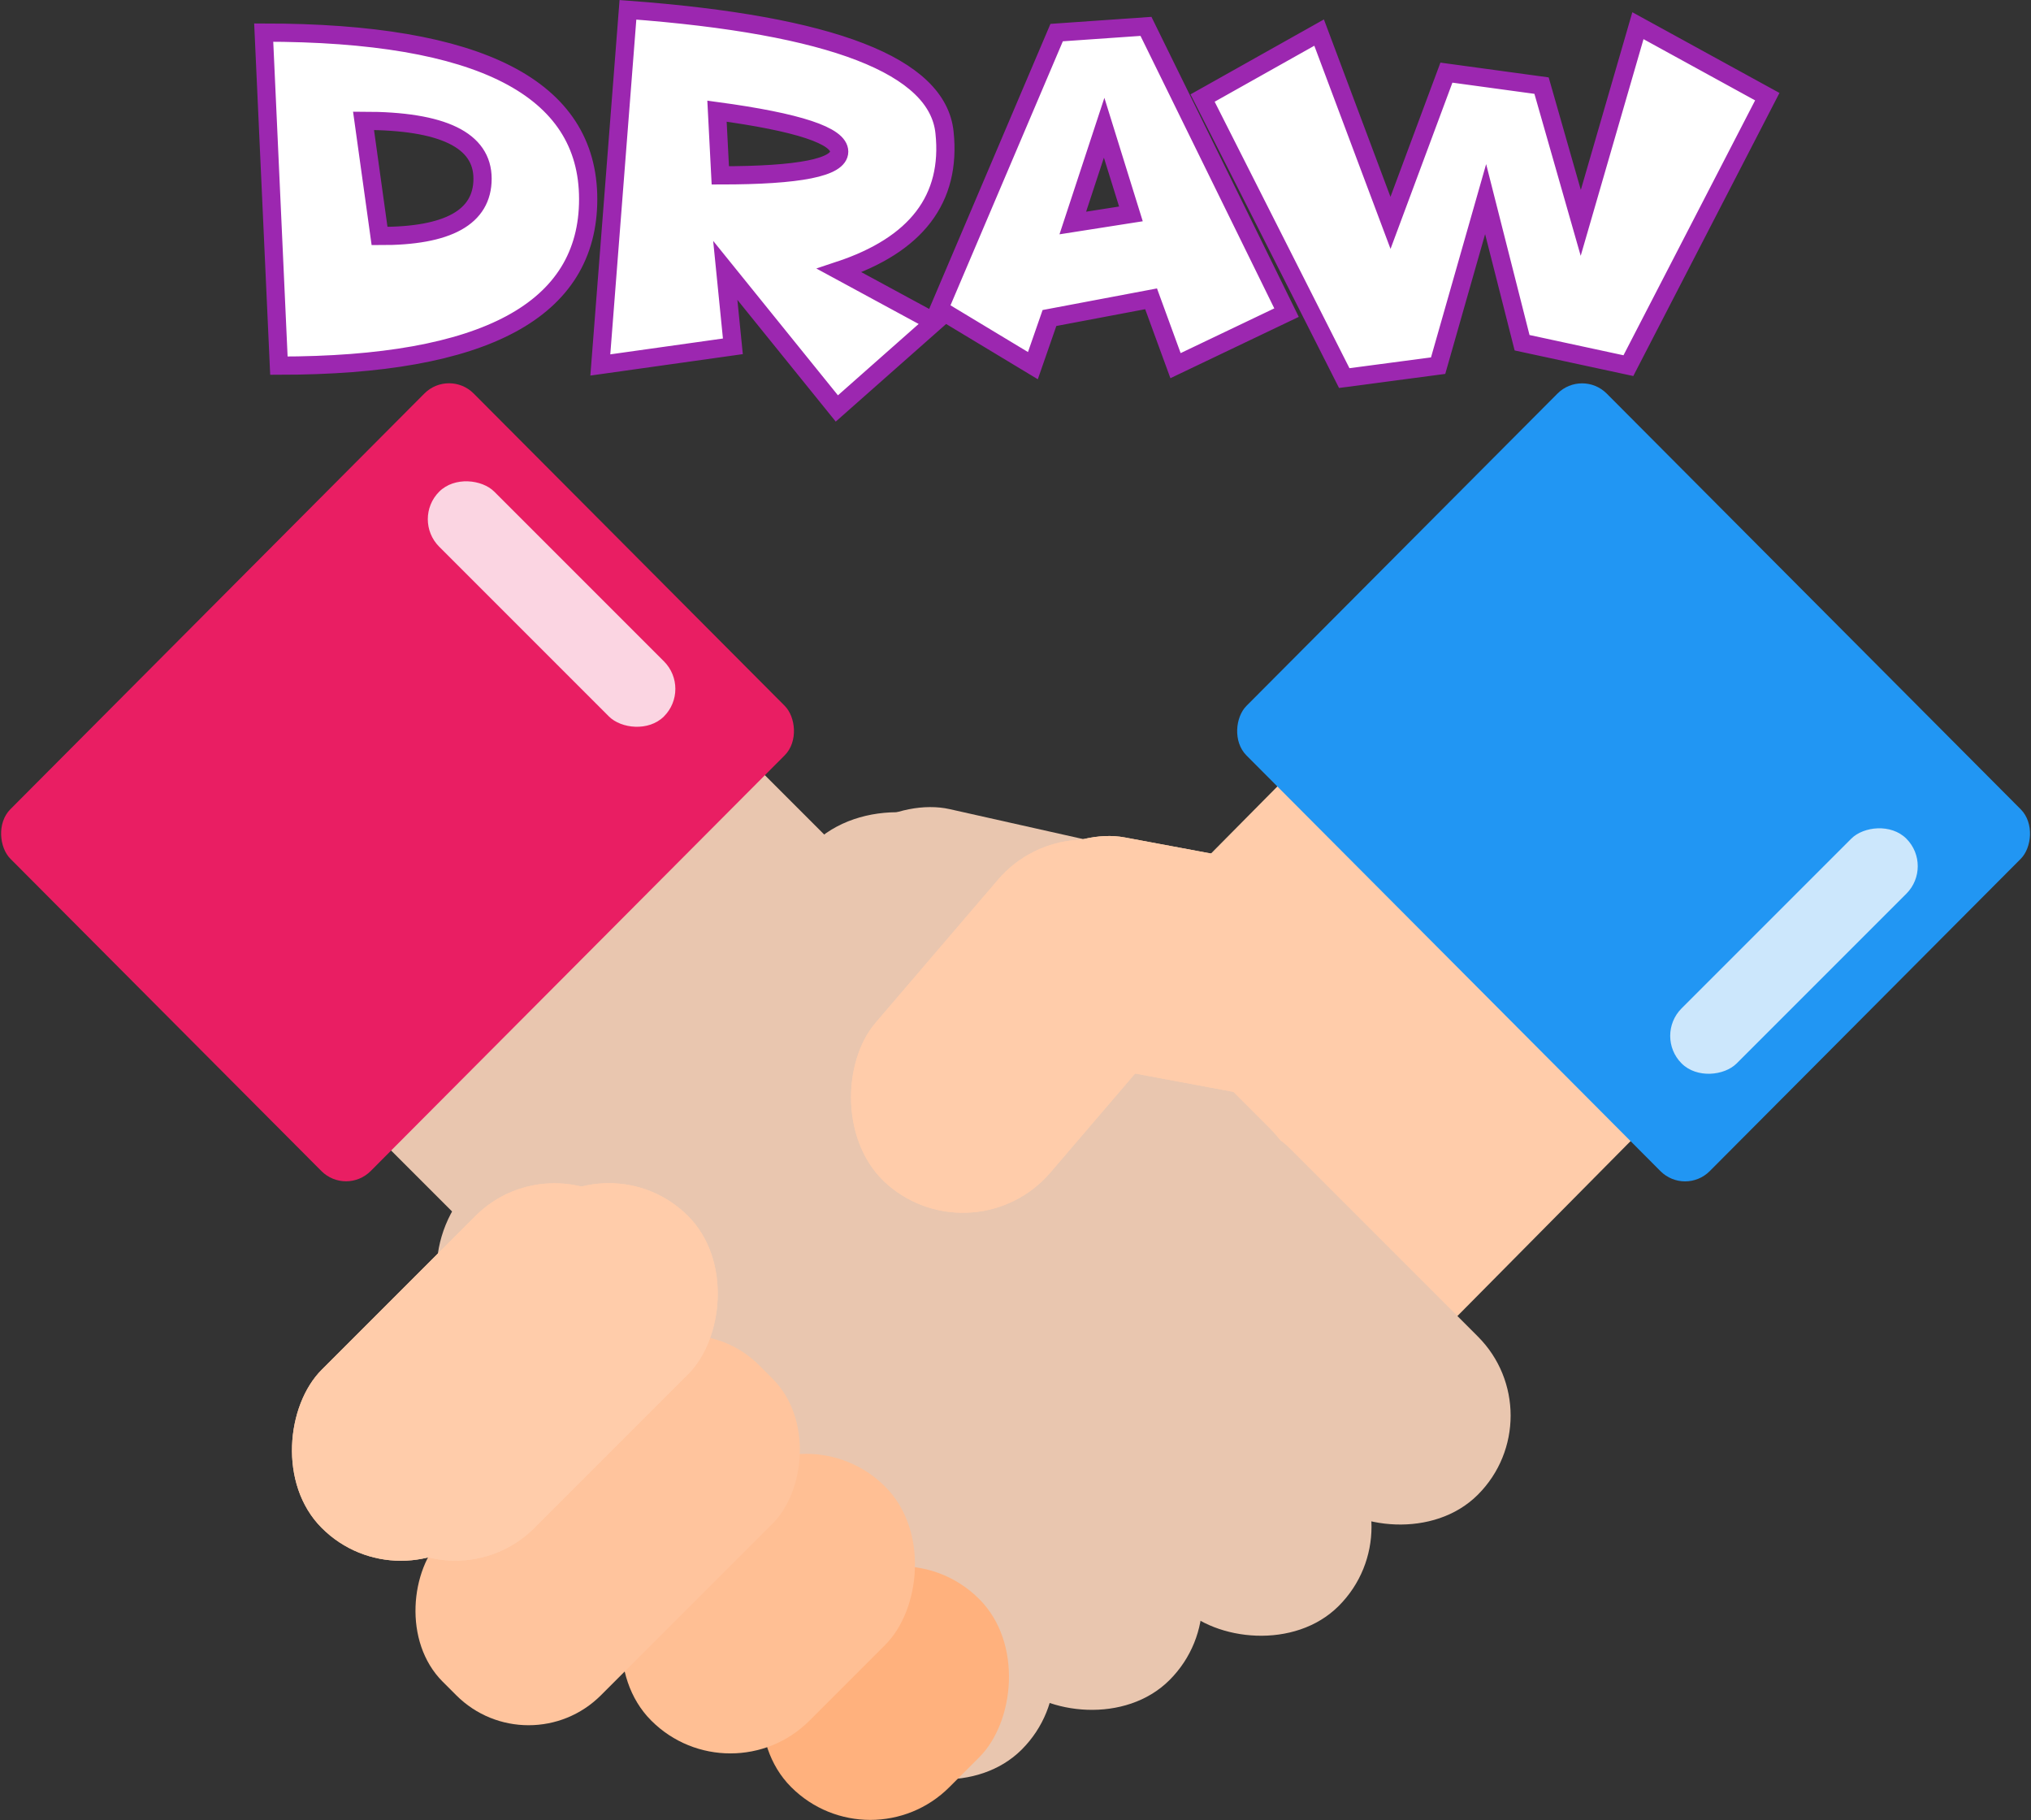 <svg xmlns="http://www.w3.org/2000/svg" viewBox="0 0 147.1 131.8">
  <rect x="0" y="0" width="147.1" height="131.8" fill="#333333" stroke="none"/>
  <g fill="#fff" stroke="#9c27b0" stroke-width="1.32" aria-label="draw" font-family="Funhouse" font-size="35.28" font-weight="400" letter-spacing="0" style="line-height:1.25;-inkscape-font-specification:'Funhouse, Normal';font-variant-ligatures:normal;font-variant-caps:normal;font-variant-numeric:normal;font-feature-settings:normal;text-align:start" word-spacing="0">
    <path d="M20.2 26.48L19.1 2.36q23.5 0 23.5 12.06T20.2 26.48zm6.13-17.73l1.16 8.34q7.46.03 7.46-4.15 0-4.19-8.62-4.19zM51.93 8.05l.24 4.65q8.61 0 8.61-1.72 0-1.73-8.85-2.93zm1.15 17.03l-9.6 1.35 2-25.72q22.2 1.65 22.93 8.89.76 7.21-7.63 9.99l6.9 3.74-7.07 6.25-8.08-10zM76.01 23.03l-1.2 3.45-6.8-4.1 8.52-20.02L83 1.91l10.18 20.73-8.04 3.84-1.77-4.84zm5.9-7.54l-1.94-6.24-2.27 6.9zM107.6 14.42l-3.44 12.06-6.8.9L87.1 7.1l8.44-4.74 5.17 13.78 4.05-10.88 6.89.94 2.84 9.94 4.14-14.28L128 7l-10.06 19.48-7.7-1.66z" style="-inkscape-font-specification:'Funhouse, Normal';font-variant-ligatures:normal;font-variant-caps:normal;font-variant-numeric:normal;font-feature-settings:normal;text-align:start"/>
  </g>
  <g transform="translate(11.57 -74.55)">
    <rect width="36.25" height="65.21" x="150.05" y="-.83" fill="#fca" ry="6.38" transform="scale(.995 1.005) rotate(45)"/>
    <rect width="47.55" height="36.98" x="144.45" y="-1.53" fill="#2196f3" ry="2.53" transform="scale(.998 1.002) rotate(45)"/>
    <rect width="5.64" height="23.02" x="-187.93" y="6.21" fill="#cce7fc" ry="2.82" transform="scale(-1 1) rotate(-45)"/>
    <rect width="38.36" height="66.7" x="61.42" y="-160.63" fill="#e9c6af" ry="9.36" transform="rotate(135)"/>
    <rect width="16.67" height="30.3" x="117.4" y="-106.92" fill="#e9c6af" ry="8.34" transform="rotate(102.64)"/>
    <g transform="translate(-309.52 -158.23)">
      <rect width="16.21" height="32.46" x="-16.92" y="-517.2" fill="#e9c6af" ry="8.1" transform="rotate(135)"/>
      <rect width="16.21" height="35.46" x="-28.05" y="-521.21" fill="#e9c6af" ry="8.1" transform="rotate(135)"/>
      <rect width="16.21" height="35.46" x="-40.51" y="-526.08" fill="#e9c6af" ry="8.1" transform="rotate(135)"/>
      <rect width="16.21" height="35.46" x="-53.33" y="-527.51" fill="#e9c6af" ry="8.1" transform="rotate(135)"/>
      <rect width="52.62" height="46.91" x="-53.33" y="-507.04" fill="#e9c6af" ry="8.95" transform="rotate(135)"/>
      <g transform="translate(117.24 158.72)">
        <rect width="47.55" height="36.98" x="-79.97" y="222.19" fill="#e91e63" ry="2.53" transform="scale(-.998 1.002) rotate(45)"/>
        <rect width="5.64" height="23.02" x="69.91" y="227.82" fill="#fbd5e2" ry="2.82" transform="rotate(-45)"/>
      </g>
    </g>
    <g fill="#fca" transform="translate(.96 .41)">
      <rect width="16.67" height="30.3" x="135.03" y="57.55" ry="8.34" transform="rotate(40.56)"/>
      <rect width="16.67" height="30.3" x="119.87" y="-114.42" ry="8.34" transform="rotate(100.56)"/>
    </g>
    <rect width="16.21" height="19.26" x="168.46" y="92.63" fill="#ffb17d" ry="8.1" transform="rotate(45)"/>
    <rect width="16.21" height="23.96" x="157.89" y="91.69" fill="#ffbf94" ry="8.1" transform="rotate(45)"/>
    <rect width="16.21" height="32.41" x="145.91" y="91.93" fill="#ffc49d" ry="7.41" transform="rotate(45)"/>
    <rect width="16.21" height="31.94" x="133.93" y="87.93" fill="#fca" ry="8.1" transform="rotate(45)"/>
    <g fill="#fca" transform="translate(.96 .41)">
      <rect width="16.67" height="30.3" x="135.03" y="57.55" ry="8.34" transform="rotate(40.56)"/>
      <rect width="16.67" height="30.3" x="119.87" y="-114.42" ry="8.34" transform="rotate(100.56)"/>
    </g>
    <rect width="16.21" height="31.94" x="131.15" y="90.72" fill="#fca" ry="8.1" transform="rotate(45)"/>
    <rect width="16.21" height="31.94" x="133.93" y="87.93" fill="#fca" ry="8.1" transform="rotate(45)"/>
    <rect width="16.21" height="31.94" x="131.15" y="90.72" fill="#fca" ry="8.1" transform="rotate(45)"/>
  </g>
</svg>
